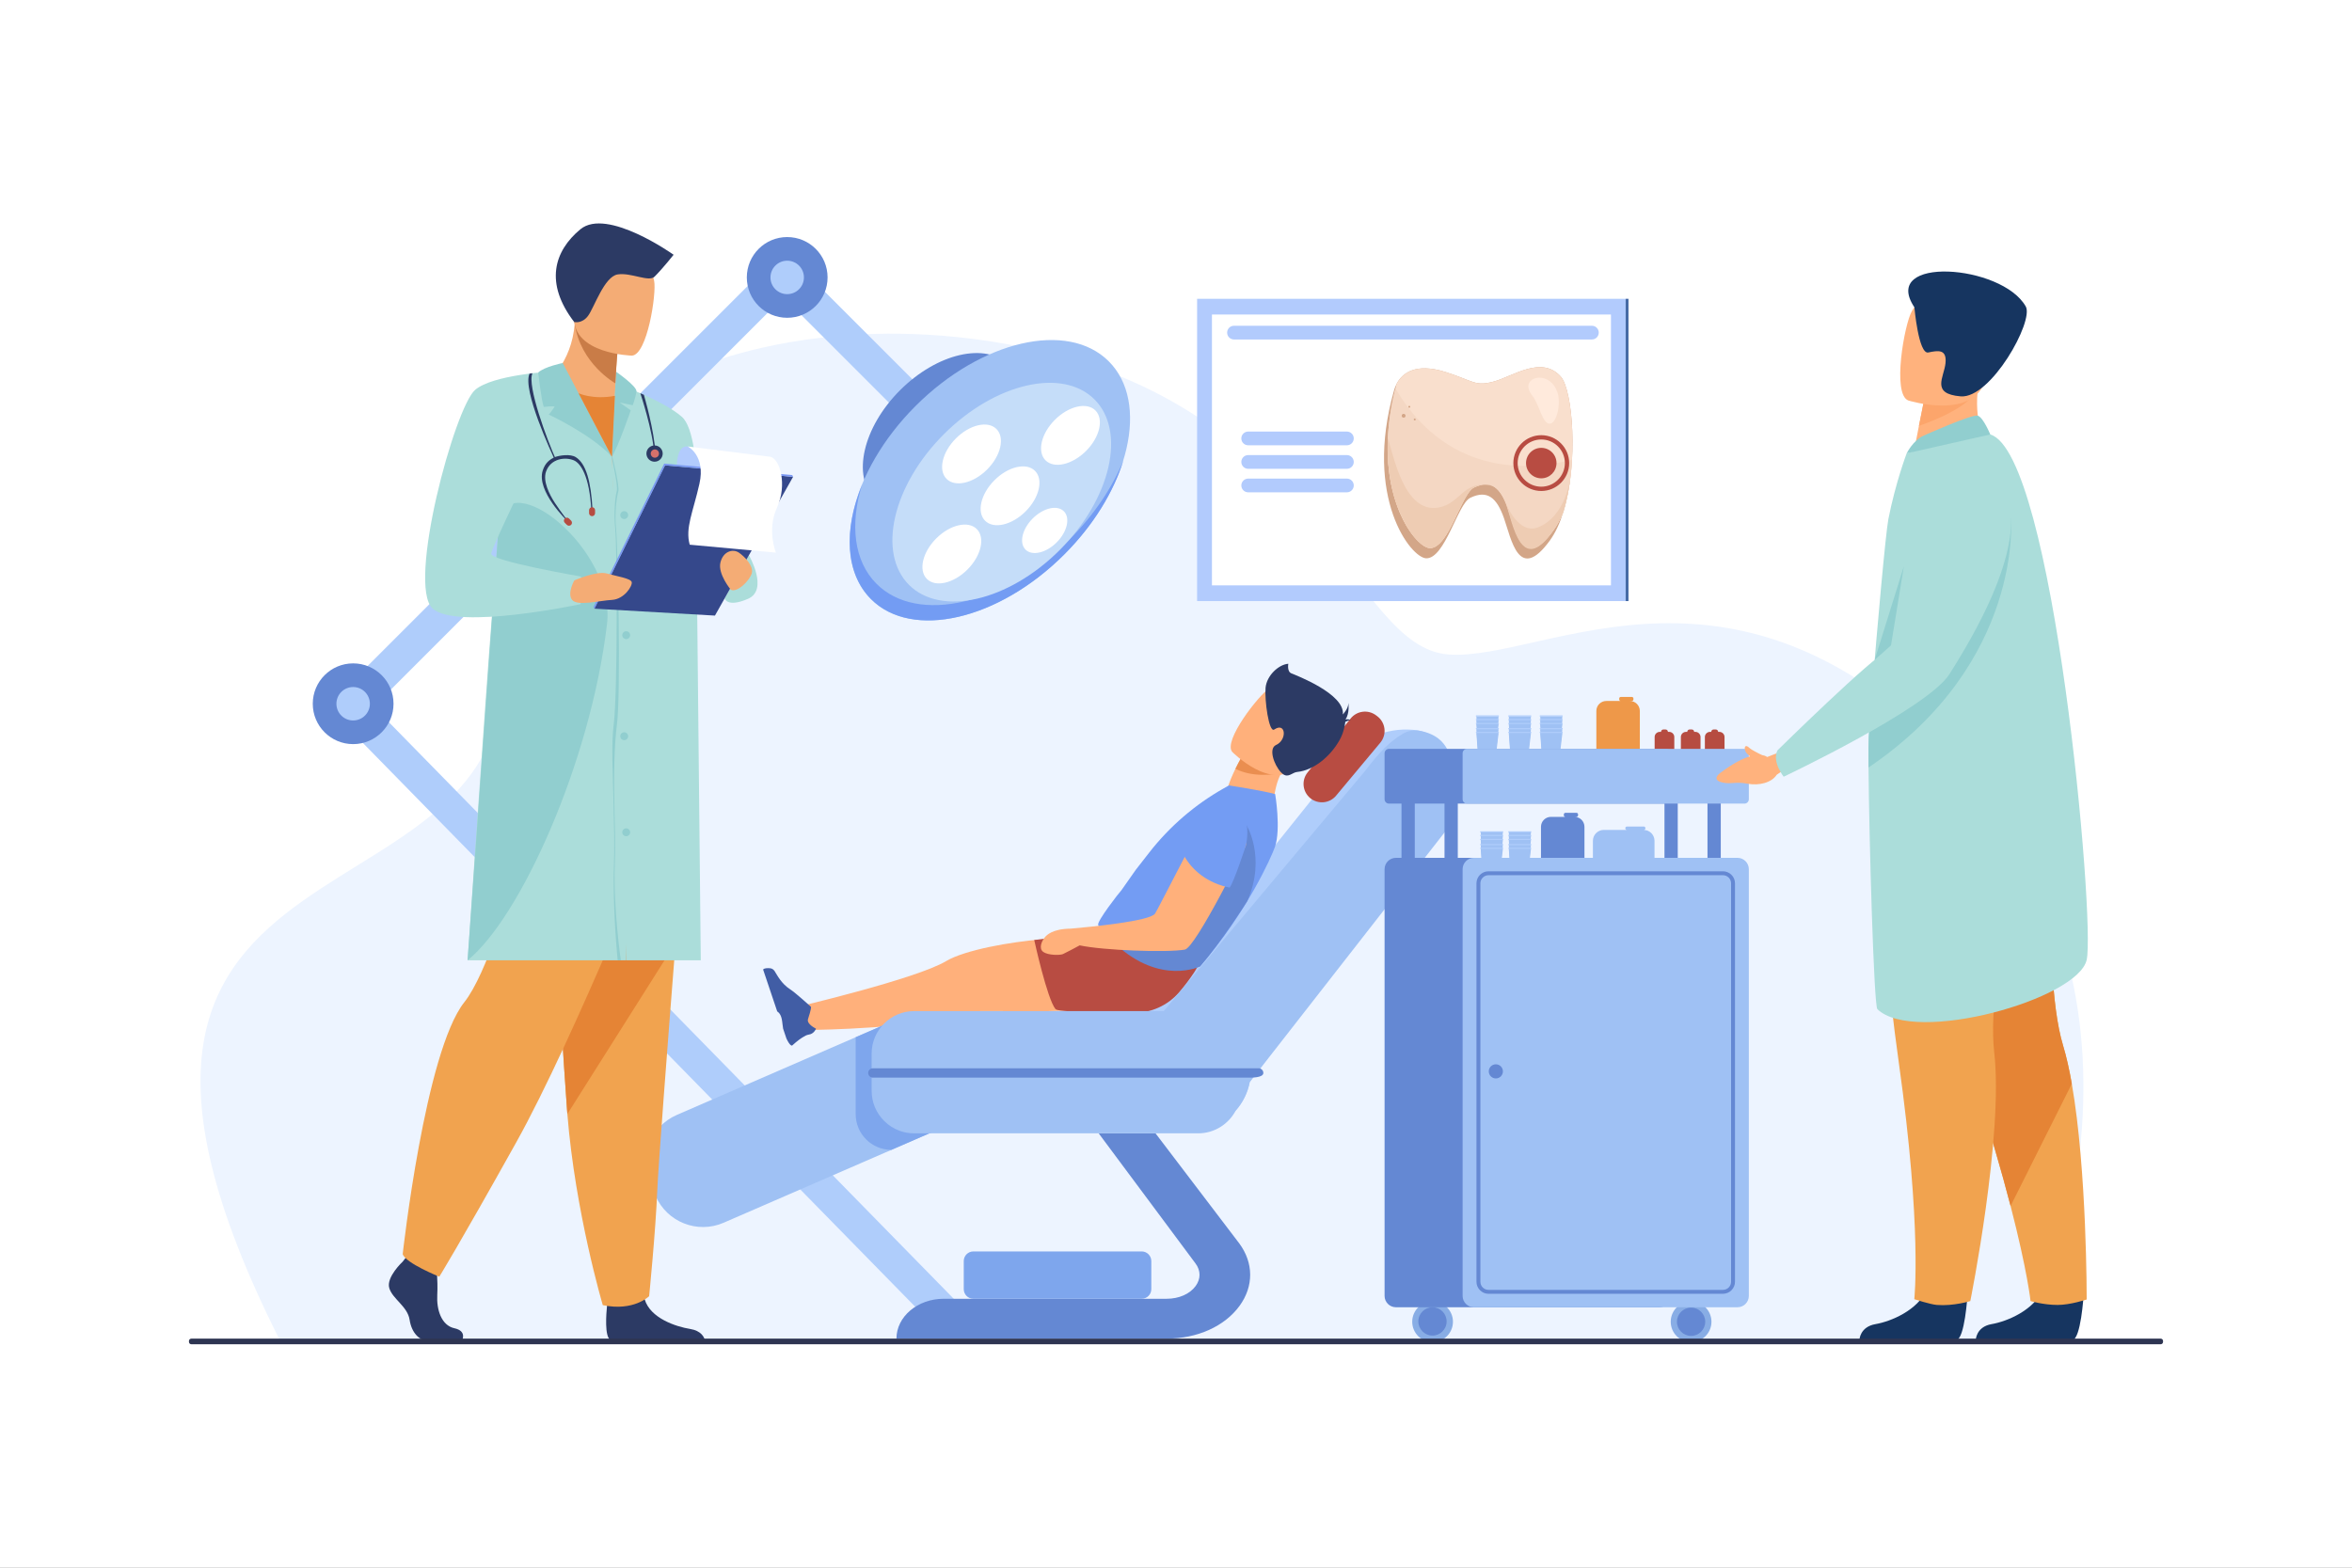 <?xml version="1.0" encoding="utf-8"?>
<!-- Generator: Adobe Illustrator 27.5.0, SVG Export Plug-In . SVG Version: 6.00 Build 0)  -->
<svg version="1.1" id="Layer_1" xmlns="http://www.w3.org/2000/svg" xmlns:xlink="http://www.w3.org/1999/xlink" x="0px" y="0px"
	 viewBox="0 0 3000 2000" style="enable-background:new 0 0 3000 2000;" xml:space="preserve">
<rect x="0" y="0" width="3000" height="2000" fill="#808080" stroke="none"/>
<rect transform="matrix(-1 -1.224647e-16 1.224647e-16 -1 3000 2000)" style="fill:#FFFFFF;" width="3000" height="2000"/>
<g>
	<path style="fill:#EDF4FF;" d="M2588.285,1709.634c0,0,201.76-415.876-84.031-727.161
		c-285.791-311.284-531.589-138.821-656.297-147.47c-124.709-8.649-159.857-306.759-528.79-388.985
		C950.236,363.793,601.6,540.396,638.745,811.615c55.448,404.861-636.414,196.534-281.015,899.751L2588.285,1709.634z"/>
	<polygon style="fill:#AFCDFB;" points="1199.152,1699.559 418.386,902.432 448.245,872.573 1229.011,1669.699 	"/>
	<g>
		<g>
			<path style="fill:#6488D3;" d="M1143.434,1707.794h344.553c39.18,0,73.964-15.625,93.049-41.797
				c18.229-25.003,18.095-54.81-0.362-79.737l-106.798-140.387h-72.507l123.532,166.012c6.767,9.138,6.819,19.628,0.146,28.779
				c-7.427,10.188-21.281,16.268-37.06,16.268h-284.328C1170.398,1656.932,1143.434,1679.703,1143.434,1707.794L1143.434,1707.794z"
				/>
		</g>
		<path style="fill:#7EA6ED;" d="M1241.539,1596.522h214.693c6.745,0,12.265,5.52,12.265,12.267v35.877
			c0,6.746-5.52,12.266-12.265,12.266h-214.693c-6.747,0-12.266-5.52-12.266-12.266v-35.877
			C1229.273,1602.042,1234.792,1596.522,1241.539,1596.522z"/>
		<path style="fill:#AFCDFB;" d="M1412.469,1345.52l282.093-352.187c8.205-11.447,15.999-21.208,23.481-29.42
			c22.87-25.098,56.773-37.092,90.363-32.128l0,0c41.852,8.05,57.081,54.944,49.044,96.807l-263.386,351.83
			c-5.239,27.271-24.401,48.525-48.695,57.784c-2.619,0.993-5.286,1.854-8.014,2.571c-10.801,2.835-22.367,3.361-34.03,1.126
			l-29.375-5.646C1432.098,1428.219,1404.419,1387.383,1412.469,1345.52z"/>
		<path style="fill:#FFB07B;" d="M1014.78,1285.068l21.855,28.83c0,0,142.761-1.495,187.428-21.694
			c14.512-6.563,146.915,4.442,184.293-10.025c7.993-3.093,14.644-7.205,19.567-12.845c28.341-32.552,12.688-69.208,12.688-69.208
			s-56.898-5.87-111.784-1.679c-39.101,3.006-98.071,13.36-122.25,27.808C1168.552,1248.978,1014.78,1285.068,1014.78,1285.068z"/>
		<path style="fill:#415DA5;" d="M982.309,1235.264c2.254,0.189,4.37,1.545,5.73,3.645c3.36,5.182,8.417,15.924,20.057,23.402
			c6.54,4.211,26.282,22.119,26.282,22.119l0.063,0.107c0.156,0.488,0.305,3.005-3.808,15.555
			c-2.121,6.485,10.177,12.186,10.177,12.186s-0.655,2.066-2.501,4.065c-1.45,1.599-3.657,3.149-6.871,3.593
			c-4.53,0.636-11.581,5.874-16.245,9.73c-2.824,2.341-4.772,4.164-4.772,4.164s-2.472,1.501-7.313-8.926l-4.237-12.585
			c-0.832-4.417-0.801-7.892-1.755-12.383c-1.45-6.824-4.847-9.047-5.597-9.464c-0.099-0.057-0.15-0.078-0.15-0.078l-17.995-53.472
			C974.618,1235.006,978.987,1234.973,982.309,1235.264z"/>
		<path style="fill:#FFB07B;" d="M1595.913,945.413c0,0-10.935,16.692-20.104,35.4c-3.923,7.996-7.514,16.369-9.8,23.964
			l57.692,34.15c0,0-0.64-33.093,10.646-52.618c0.669-1.158,1.38-2.272,2.137-3.333c2.307-3.194,5.01-5.863,8.212-7.727
			l-5.286-8.074l-21.641-10.832L1595.913,945.413z"/>
		<path style="fill:#EA8E50;" d="M1595.913,945.413c0,0-10.935,16.692-20.104,35.4c21.902,11.24,48.788,7.434,58.538,5.497
			c0.669-1.158,1.38-2.272,2.137-3.333l-8.574-13.174l-10.141-13.458L1595.913,945.413z"/>
		<path style="fill:#FFB07B;" d="M1571.822,959.353c0,0,50.272,50.655,81.334,18.861c31.063-31.792,58.472-46.667,27.688-80.353
			c-30.784-33.684-48.969-27.739-61.919-19.649C1605.977,886.302,1559.545,945.357,1571.822,959.353z"/>
		<path style="fill:#AA3E39;" d="M1327.647,1202.563c-0.193,3.27,0.126,30.683,17.748,42.716
			c11.422,7.865,39.196,27.033,65.938,36.861c7.826-3.495,14.259-7.941,18.888-13.824c26.648-33.951,9.151-69.764,9.151-69.764
			S1382.249,1195.585,1327.647,1202.563z"/>
		<path style="fill:#B84C42;" d="M1514.65,1185.218c0,0-63.338,16.856-109.308-1.924c0,0-39.639,11.106-86.176,15.918
			c0,0,16.504,75.377,27.137,88.146c3.448,4.141,60.886,4.229,98.764,4.836c22.681,0.363,44.403-9.299,59.147-26.536
			c6.076-7.104,12.586-15.491,18.929-25.072C1546.694,1205.013,1514.65,1185.218,1514.65,1185.218z"/>
		<path style="fill:#739CF3;" d="M1430.457,1135.625l18.192-25.889l17.139-21.991c26.048-33.423,58.466-61.346,95.378-82.155
			l6.372-3.592c0,0,42.77,6.529,58.966,11.091c0,0,7.56,44.564-0.282,67.382c-4.735,13.26-35.006,81.932-95.567,152.455
			c0,0-51.96,18.551-96.348-22.438c-6.818-6.139-28.931-16.542-33.581-30.59C1399.159,1175.166,1427.021,1139.236,1430.457,1135.625
			z"/>
		<path style="fill:#B84C42;" d="M1704.131,1015.146l56.475-67.68c8.61-10.318,6.799-25.748-3.968-33.792l-1.555-1.161
			c-10.137-7.573-24.455-5.731-32.347,4.16l-54.922,68.841c-7.963,9.981-6.471,24.5,3.355,32.653h0.001
			C1681.112,1026.416,1695.854,1025.065,1704.131,1015.146z"/>
		<path style="fill:#2C3A64;" d="M1722.865,918.518c0,0-2.966-1.371-6.631-0.728c0-0.037,0.001-0.064,0.001-0.064
			c5.471-7.755,3.645-21.007,3.645-21.007c0.279,7.181-7.058,14.713-7.058,14.713c2.744-26.161-59.923-50.041-65.7-52.412
			c-5.776-2.372-3.842-12.231-3.842-12.231c-12.619,1.016-27.569,15.209-29.026,30.59c-1.459,15.383,4.193,57.938,11.06,53.302
			c14.84-10.02,16.684,13.294,2.353,19.711c-9.836,4.404-2.944,24.834,6.098,34.744c7.283,7.981,12.249,2.628,17.319,0.61
			c1.257-0.5,2.574-0.848,3.922-0.984c19.339-1.956,41.161-18.227,53.745-40.813c4.999-8.973,6.669-18.367,7.221-23.102
			C1717.692,920.102,1721,918.749,1722.865,918.518z"/>
		<path style="fill:#6488D3;" d="M1589.332,1051.565c0,0,26.389,41.405,1.668,97.918c0,0-32.538,51.536-60.345,83.442
			c0,0-50.361,24.832-108.112-28.641l60.318-25.667L1589.332,1051.565z"/>
		<path style="fill:#FFB07B;" d="M1332.841,1195.609c1.947-2.278,9.22-10.633,32.777-10.88l0,0
			c25.778-2.238,101.005-9.545,107.604-19.104c4.466-6.469,66.207-130.488,71.625-131.32c17.767-2.608,48.586,29.444,44.032,45.132
			c0,0-63.587,129.468-77.648,132.043c-22.71,4.021-103.879,1.069-134.086-5.42c-3.655,1.969-17.837,9.589-21.231,11.088
			c-3.905,1.724-19.095,1.685-25.193-2.692C1324.62,1210.079,1328.572,1200.603,1332.841,1195.609z"/>
		<path style="fill:#739CF3;" d="M1510.02,1091.131c10.584,19.705,31.106,35.852,58.347,41.218
			c5.368-6.394,20.513-52.912,20.513-52.912c4.554-15.688,6.139-69.442-42.492-49.986
			C1515.972,1041.618,1513.93,1080.633,1510.02,1091.131z"/>
		<path style="fill:#9FC1F4;" d="M922.987,1559.933l268.873-116.835l-59.76-137.525l-268.873,116.835
			c-33.392,14.511-48.7,53.343-34.189,86.735l7.214,16.601C850.762,1559.136,889.595,1574.443,922.987,1559.933z"/>
		<path style="fill:#7EA6ED;" d="M1091.437,1421.403v-98.161l40.663-17.67l59.761,137.525l-54.882,23.848l0,0
			C1111.826,1466.945,1091.437,1446.556,1091.437,1421.403z"/>
		<path style="fill:#9FC1F4;" d="M1165.877,1289.923h318.532l256.407-305.948c20.174-26.435,32.519-38.277,48.288-47.722
			c6.686-4.004,14.643-5.333,22.296-3.864l0,0c0.872,0.168,1.738,0.35,2.598,0.546c51.126,11.652,38.271,67.065,39.747,114.715
			l-259.68,332.771c-2.685,13.979-9.035,26.371-17.854,36.383c-9.181,17.447-27.388,29.068-47.875,29.068h-362.461
			c-6.504,0-12.75-1.164-18.54-3.295c-7.443-2.738-14.131-7.073-19.643-12.586c-9.799-9.799-15.881-23.315-15.881-38.183l0,0
			v-31.579v-16.242C1111.812,1314.252,1136.142,1289.923,1165.877,1289.923z"/>
		<path style="fill:#6488D3;" d="M1113.371,1374.817h479.245c3.282,0,18.801,0.314,18.801-5.967l0,0
			c0-3.281-2.685-5.966-5.967-5.966h-492.079c-3.281,0-5.967,2.685-5.967,5.966l0,0
			C1107.404,1372.132,1110.09,1374.817,1113.371,1374.817z"/>
	</g>
	
		<rect x="308.884" y="604.643" transform="matrix(-0.707 0.707 -0.707 -0.707 1675.868 557.346)" style="fill:#AFCDFB;" width="827.239" height="42.227"/>
	
		<rect x="976.959" y="414.398" transform="matrix(-0.707 -0.707 0.707 -0.707 1545.386 1511.143)" style="fill:#AFCDFB;" width="217.404" height="42.227"/>
	<g>
		<path style="fill:#6488D3;" d="M1148.002,497.852c-47.246,47.246-61.627,109.467-32.12,138.974
			c29.507,29.507,91.728,15.126,138.974-32.12c47.246-47.246,61.626-109.467,32.12-138.974
			C1257.468,436.226,1195.248,450.606,1148.002,497.852z"/>
		
			<ellipse transform="matrix(0.707 -0.707 0.707 0.707 -63.325 1072.33)" style="fill:#9FC1F4;" cx="1262.754" cy="612.604" rx="214.56" ry="134"/>
		<path style="fill:#739CF3;" d="M1099.528,618.452c-15.596,50.358-10.55,97.31,18.509,126.369
			c52.331,52.33,162.679,26.827,246.469-56.964c31.297-31.297,54.458-66.299,68.473-100.6
			c-12.489,40.327-38.212,82.838-75.473,120.1c-83.791,83.791-194.139,109.294-246.469,56.964
			C1078.253,731.537,1076.022,675.982,1099.528,618.452z"/>
		
			<ellipse transform="matrix(0.707 -0.707 0.707 0.707 -69.622 1087.532)" style="fill:#C5DDF9;" cx="1277.957" cy="627.807" rx="167.324" ry="104.5"/>
		<path style="fill:#FFFFFF;" d="M1268.455,612.648c-17.574,17.574-22.923,40.717-11.947,51.692
			c10.976,10.976,34.119,5.626,51.692-11.947c17.574-17.574,22.923-40.717,11.947-51.692
			C1309.172,589.726,1286.029,595.075,1268.455,612.648z"/>
		<path style="fill:#FFFFFF;" d="M1219.311,559.262c-17.574,17.574-22.922,40.717-11.947,51.692
			c10.976,10.975,34.119,5.627,51.692-11.947c17.574-17.574,22.923-40.717,11.947-51.692
			C1260.028,536.34,1236.885,541.688,1219.311,559.262z"/>
		<path style="fill:#FFFFFF;" d="M1345.53,535.574c-17.574,17.573-22.922,40.717-11.947,51.692
			c10.975,10.975,34.119,5.626,51.692-11.947c17.574-17.574,22.922-40.717,11.947-51.692
			C1386.247,512.651,1363.104,518,1345.53,535.574z"/>
		<path style="fill:#FFFFFF;" d="M1194.209,686.895c-17.574,17.574-22.923,40.717-11.947,51.692s34.119,5.627,51.692-11.947
			c17.573-17.574,22.922-40.717,11.947-51.692C1234.926,663.973,1211.782,669.321,1194.209,686.895z"/>
		<path style="fill:#FFFFFF;" d="M1317.245,661.439c-13.502,13.503-17.612,31.285-9.179,39.718
			c8.433,8.433,26.215,4.323,39.718-9.18c13.502-13.503,17.612-31.285,9.179-39.718
			C1348.53,643.827,1330.748,647.937,1317.245,661.439z"/>
	</g>
	<circle style="fill:#6488D3;" cx="1004.077" cy="353.927" r="51.5"/>
	<path style="fill:#AFCDFB;" d="M982.743,353.927c0,11.782,9.551,21.334,21.334,21.334c11.782,0,21.333-9.551,21.333-21.334
		c0-11.782-9.551-21.333-21.333-21.333C992.294,332.594,982.743,342.145,982.743,353.927z"/>
	<circle style="fill:#6488D3;" cx="450.442" cy="897.818" r="51.5"/>
	<path style="fill:#AFCDFB;" d="M429.109,897.818c0,11.782,9.551,21.333,21.333,21.333s21.333-9.551,21.333-21.333
		c0-11.782-9.551-21.333-21.333-21.333S429.109,886.036,429.109,897.818z"/>
	<g>
		<g>
			<path style="fill:#2C3A64;" d="M513.64,1609.555c0,0-21.268,19.711-17.118,33.717c4.149,14.006,23.343,23.344,25.937,40.461
				c2.593,17.117,12.968,26.455,22.304,26.455c9.337,0,44.515,0,44.515,0s6.873-12.046-9.726-15.677
				c-16.6-3.631-22.859-23.746-21.821-42.42c1.037-18.675-1.556-43.573-1.556-43.573l-35.274-8.3L513.64,1609.555z"/>
			<path style="fill:#2C3A64;" d="M778.71,1709.468c0.333,0.172,0.802,0.325,1.398,0.479h119.066
				c-1.037-4.213-4.854-12.225-18.794-14.49c-18.594-3.014-50.813-13.821-58.004-37.596c-0.226-0.767-0.433-1.552-0.613-2.345
				c-5.711-25.416-47.205,7.785-47.205,7.785s-0.126,1.011-0.307,2.734C773.297,1675.355,770.833,1705.525,778.71,1709.468z"/>
			<path style="fill:#F1A34F;" d="M875.443,1029.619c0,0-6.303,78.634-13.711,173.156c-10.068,128.4-22.176,286.118-23.373,315.996
				c-2.07,51.884-10.38,134.874-10.38,134.874s-19.701,19.717-59.135,11.406c0,0-35.139-118.472-45.176-243.82
				c-0.156-2.055-0.312-4.125-0.467-6.194c-9.337-127.606-23.856-396.31-23.856-396.31L875.443,1029.619z"/>
			<path style="fill:#E58435;" d="M875.443,1029.619c0,0-6.303,78.634-13.711,173.156l-138.063,218.456
				c-0.156-2.055-0.312-4.125-0.467-6.194c-9.337-127.606-23.856-396.31-23.856-396.31L875.443,1029.619z"/>
			<path style="fill:#F1A34F;" d="M846.661,1038.958c0,0-113.601,284.779-188.297,418.61c-74.697,133.831-98.04,171.18-98.04,171.18
				s-42.794-17.118-46.685-28.79c0,0,28.564-258.367,78.587-321.35c28.266-35.589,61.468-142.39,63.024-179.738
				c1.557-37.348,10.116-111.267,10.116-111.267L846.661,1038.958z"/>
		</g>
		<g>
			<path style="fill:#F4AC75;" d="M811.853,511.664c-42.325,13.351-115.567-22.694-115.567-22.694s33.024-24.781,36.72-76.19
				c0.062-0.706,0.104-1.412,0.135-2.128c0.218-3.81,0.27-7.776,0.135-11.876l11.585,9.332l43.364,34.965
				c0,0-2.222,17.233-3.114,45.959c6.873,3.769,12.375,7.932,16.548,11.638C808.542,506.775,811.853,511.664,811.853,511.664z"/>
			<path style="fill:#F4AC75;" d="M649.31,483.489c0,0,111.876-17.649,185.585,31.144c0,0,50.075,327.359,6.473,358.333
				c-43.603,30.974-192.058,0-192.058,0V483.489z"/>
			<path style="fill:#ABDDDA;" d="M798.607,1225.135h-202.17c0,0,23.493-344.968,30.2-428.944
				c5.45-68.113,16.974-231.424,21.137-290.713c0.966-13.818,1.537-21.988,1.537-21.988l48.264-8.222l82.896,107.438
				c0,0,13.112,286.52,12.634,331.68c-0.467,45.159,5.232,221.115,5.502,250.703
				C798.866,1194.664,798.607,1225.135,798.607,1225.135z"/>
			<path style="fill:#ABDDDA;" d="M780.475,582.709l18.126,642.428h95.251c0,0-4.406-422.526-4.729-461.347
				c-0.323-38.82,10.351-206.049-19.374-232.003c-24.848-21.696-84.639-42.759-84.639-42.759L780.475,582.709z"/>
			<path style="fill:#91CECF;" d="M785.722,474.204c0,0,27.155,18.709,26.135,25.426c-1.021,6.717-4.747,17.34-4.747,17.34
				l-16.611-3.373l14.015,9.862c0,0-15.895,46.351-24.039,59.251L785.722,474.204z"/>
			<path style="fill:#91CECF;" d="M636.387,665.565c11.884-73.069,149.268,34.908,137.847,130.746
				c-21.128,177.306-111.096,375.001-177.797,428.824L636.387,665.565z"/>
			<path style="fill:#C97C47;" d="M733.006,412.78c-0.187-1.316-0.612-1.962-0.612-1.962l0.747-0.166l11.721-2.544l43.364,34.965
				c0,0-1.876,16.28-3.218,46.035C784.895,488.959,740.321,464.283,733.006,412.78z"/>
			<path style="fill:#F4AC75;" d="M805.893,453.695c0,0-75.497-2.113-73.457-49.108c2.04-46.996-6.331-78.918,41.958-79.556
				c48.289-0.638,56.87,17.701,60.004,33.553C837.532,374.435,825.583,453.034,805.893,453.695z"/>
			<path style="fill:#2C3A64;" d="M732.395,410.818c0,0,9.83,2.595,17.616-7.786c7.786-10.381,20.763-50.351,37.893-52.946
				c17.13-2.595,39.709,10.122,46.992,2.855c10.613-10.591,24.305-27.926,24.305-27.926s-84.966-60.576-118.879-32.546
				C706.408,320.499,694.536,361.506,732.395,410.818z"/>
			<g>
				<path style="fill:#2C3A64;" d="M834.36,578.653c-1.592-29.105-17.479-76.527-17.617-76.983l4.529,2.013
					c0.571,1.893,13.198,45.177,14.824,74.905L834.36,578.653z"/>
			</g>
			<g>
				<path style="fill:#2C3A64;" d="M724.406,665.565c-1.593-1.654-40.458-39.036-32.169-65.221
					c3.23-10.206,9.177-14.217,15.487-17.192c5.886-2.142,19.618-4.377,26.714,0.086c12.949,8.147,19.475,30.662,21.395,68.105
					l-1.579,0.08c-2.277-44.413-13.729-60.495-22.282-64.12c-10.756-4.557-29.622-2.667-35.557,14.535
					c-4.089,11.85,3.933,28.42,11.376,39.795c8.267,12.634,17.274,23.833,17.367,23.931H724.406z"/>
			</g>
			<path style="fill:#B64C41;" d="M728.443,669.602L728.443,669.602c-1.489,1.489-3.925,1.489-5.414,0l-2.661-2.661
				c-1.489-1.489-1.489-3.925,0-5.414l0,0c1.488-1.488,3.925-1.488,5.414,0l2.661,2.662
				C729.932,665.677,729.932,668.113,728.443,669.602z"/>
			<path style="fill:#B64C41;" d="M755.188,658.492L755.188,658.492c-2.106,0-3.829-1.722-3.829-3.828v-3.763
				c0-2.106,1.723-3.828,3.829-3.828l0,0c2.105,0,3.828,1.722,3.828,3.828v3.763C759.015,656.77,757.292,658.492,755.188,658.492z"
				/>
			<path style="fill:#2C3A64;" d="M824.514,578.653c0-5.733,4.648-10.382,10.382-10.382c5.733,0,10.381,4.648,10.381,10.382
				c0,5.734-4.648,10.381-10.381,10.381C829.162,589.034,824.514,584.387,824.514,578.653z"/>
			<path style="fill:#D6716B;" d="M830.007,578.653c0-2.914,2.363-5.277,5.277-5.277c2.914,0,5.277,2.362,5.277,5.277
				c0,2.915-2.363,5.277-5.277,5.277C832.37,583.93,830.007,581.567,830.007,578.653z"/>
			<g>
				<path style="fill:#91CECF;" d="M787.847,1225.135c-0.067-0.647-6.608-65.355-4.721-121.6c0.797-23.763,0.123-51.701-0.527-78.72
					c-0.929-38.538-3-75.653,0.113-99.853c5.329-41.412,4.265-229.653,2.08-250.053c-2.131-19.888-0.094-41.709,1.878-48.287
					c2.011-6.703-6.602-43.412-6.698-43.786l1.005-0.259c0.397,1.536,9.691,37.691,7.596,44.67
					c-1.952,6.509-4.865,27.809-2.75,47.55c2.188,20.42,6.375,208.625,1.042,250.078c-3.103,24.122-4.156,61.415-3.228,99.914
					c0.651,27.033,1.325,54.987,0.527,78.779c-1.885,56.175,7.653,120.918,7.719,121.565H787.847z"/>
			</g>
			<path style="fill:#ABDDDA;" d="M955.259,708.375c0,0,25.577,44.034-1.244,55.62c-26.82,11.586-29.716-0.622-29.716-0.622
				L955.259,708.375z"/>
			<path style="fill:#ABDDDA;" d="M740.927,735.5c0,0,4.066,8.296,3.609,15.745c-0.479,7.792-4.128,19.552-4.128,19.552
				s-157.923,33.616-188.611,5.513c-32.951-30.169,28.186-256.849,54.347-279.024c11.274-9.561,35.048-15.396,56.995-18.884
				c12.094-1.931,23.628-3.146,32.214-3.882c8.845-0.768,14.576-1.017,14.576-1.017l-3.561,13.163l-13.849,51.181l-16.144,59.694
				c0,0-48.274,99.362-49.831,108.705C624.986,715.589,740.927,735.5,740.927,735.5z"/>
			<path style="fill:#91CECF;" d="M780.475,582.709L717.75,463.091c0,0-23.398,4.744-31.253,12.107c0,0,3.993,35.975,7.107,43.934
				c0,0,12.112-1.384,13.842-0.346c0,0-5.883,8.998-7.614,10.035C699.833,528.821,754.36,554.236,780.475,582.709z"/>
			<g>
				<path style="fill:#2C3A64;" d="M707.901,587.304c-4.287-9.469-42.061-90.144-32.444-110.672l3.694-0.458
					c-7.285,15.551,18.898,85.682,30.27,110.806L707.901,587.304z"/>
			</g>
			<path style="fill:#91CECF;" d="M791.144,657.144c0-2.782,2.254-5.036,5.036-5.036c2.781,0,5.036,2.254,5.036,5.036
				c0,2.78-2.255,5.035-5.036,5.035C793.398,662.18,791.144,659.925,791.144,657.144z"/>
			<path style="fill:#91CECF;" d="M791.144,939.238c0-2.782,2.254-5.036,5.036-5.036c2.781,0,5.036,2.254,5.036,5.036
				c0,2.78-2.255,5.035-5.036,5.035C793.398,944.273,791.144,942.019,791.144,939.238z"/>
			<path style="fill:#91CECF;" d="M793.686,810.317c0-2.781,2.254-5.035,5.035-5.035c2.782,0,5.036,2.254,5.036,5.035
				c0,2.782-2.254,5.037-5.036,5.037C795.941,815.354,793.686,813.099,793.686,810.317z"/>
			<path style="fill:#91CECF;" d="M793.686,1061.808c0-2.781,2.254-5.035,5.035-5.035c2.782,0,5.036,2.254,5.036,5.035
				s-2.254,5.036-5.036,5.036C795.941,1066.844,793.686,1064.589,793.686,1061.808z"/>
			<path style="fill:#E58435;" d="M737.979,501.669c0,0,18.13,8.638,46.342,3.323l-3.846,77.716L737.979,501.669z"/>
			<g>
				<polygon style="fill:#35488B;" points="848.249,593.672 1011.583,608.306 911.92,785.349 758.182,776.521 				"/>
				<path style="fill:#B2CBFD;" d="M863.299,592.856c0,0,0.07-25.023,13.901-23.294c13.831,1.729,18.007,26.869,18.007,26.869
					L863.299,592.856z"/>
				<polygon style="fill:#7A97F3;" points="1010.518,606.073 847.184,591.438 757.116,774.287 758.22,776.558 848.287,593.71 
					1011.621,608.343 				"/>
				<path style="fill:#FFFFFF;" d="M877.2,569.562c0,0,23.08,11.332,14.923,47.639c-8.157,36.307-18.318,56.223-12.396,77.699
					L989.753,705c0,0-11.956-28.549,1.327-57.447c13.283-28.896,3.846-61.92-8.347-64.794L877.2,569.562z"/>
			</g>
			<path style="fill:#F4AC75;" d="M932.149,752.393c0,0-16.726-20.099-13.266-34.633c3.461-14.534,15.919-17.895,23.532-12.754
				c7.613,5.141,18.687,16.907,16.61,25.905C956.949,739.907,940.57,756.573,932.149,752.393z"/>
			<path style="fill:#F4AC75;" d="M732.576,740.432c0,0,28.335-12.458,41.313-8.825c12.977,3.633,30.482,6.229,31.852,10.9
				c1.37,4.673-9.334,21.967-25.265,22.839c-15.93,0.872-43.961,8.306-50.708,0C723.019,757.042,732.576,740.432,732.576,740.432z"
				/>
		</g>
	</g>
	<g>
		<g>
			<g>
				<path style="fill:#88ADE5;" d="M2182.977,1686.245c0-14.347-11.63-25.977-25.977-25.977c-14.346,0-25.976,11.63-25.976,25.977
					s11.63,25.978,25.976,25.978C2171.347,1712.223,2182.977,1700.592,2182.977,1686.245z"/>
				<path style="fill:#6488D3;" d="M2175.036,1686.245c0-9.961-8.075-18.036-18.036-18.036c-9.96,0-18.035,8.075-18.035,18.036
					c0,9.962,8.075,18.036,18.035,18.036C2166.961,1704.281,2175.036,1696.207,2175.036,1686.245z"/>
			</g>
			<g>
				<path style="fill:#88ADE5;" d="M1853.259,1686.245c0-14.347-11.631-25.977-25.978-25.977s-25.977,11.63-25.977,25.977
					s11.63,25.978,25.977,25.978S1853.259,1700.592,1853.259,1686.245z"/>
				
					<ellipse transform="matrix(0.013 -1 1 0.013 117.146 3491.187)" style="fill:#6488D3;" cx="1827.281" cy="1686.245" rx="18.036" ry="18.035"/>
			</g>
			<g>
				<path style="fill:#9FC1F4;" d="M2045.638,1058.773h29.606c-1.191,0-2.166-0.975-2.166-2.167c0-1.191,0.975-2.166,2.166-2.166
					h21.373c1.192,0,2.166,0.975,2.166,2.166c0,1.192-0.974,2.167-2.166,2.167h-0.145c7.626,0,13.865,6.238,13.865,13.863v73.94
					c0,7.626-6.239,13.864-13.865,13.864h-50.835c-7.624,0-13.863-6.238-13.863-13.864v-73.94
					C2031.774,1065.012,2038.014,1058.773,2045.638,1058.773z"/>
				<path style="fill:#6488D3;" d="M1978.222,1042.12h18.451c-1.09,0-1.981-0.893-1.981-1.983v-1.174
					c0-1.09,0.892-1.981,1.981-1.981h14.182c1.089,0,1.982,0.892,1.982,1.981v1.174c0,1.091-0.894,1.983-1.982,1.983h-2.549
					c6.978,0,12.687,5.708,12.687,12.687v95.227c0,6.977-5.709,12.686-12.687,12.686h-30.084c-6.977,0-12.686-5.709-12.686-12.686
					v-95.227C1965.536,1047.828,1971.245,1042.12,1978.222,1042.12z"/>
			</g>
			<g>
				<g>
					<polygon style="fill:#9FC1F4;" points="1926.88,1095.753 1948.832,1095.753 1952.779,1061.958 1924.474,1061.958 					"/>
					<path style="fill:#AFCDFB;" d="M1924.276,1060.503h28.446c0.256,0,0.467,0.21,0.467,0.468v0.521
						c0,0.258-0.211,0.467-0.467,0.467h-28.446c-0.257,0-0.467-0.209-0.467-0.467v-0.521
						C1923.81,1060.713,1924.02,1060.503,1924.276,1060.503z"/>
				</g>
				<g>
					<polygon style="fill:#9FC1F4;" points="1926.88,1100.38 1948.832,1100.38 1952.779,1066.586 1924.474,1066.586 					"/>
					<path style="fill:#AFCDFB;" d="M1924.276,1065.13h28.446c0.256,0,0.467,0.211,0.467,0.467v0.522
						c0,0.256-0.211,0.467-0.467,0.467h-28.446c-0.257,0-0.467-0.211-0.467-0.467v-0.522
						C1923.81,1065.341,1924.02,1065.13,1924.276,1065.13z"/>
				</g>
				<g>
					<polygon style="fill:#9FC1F4;" points="1926.88,1105.387 1948.832,1105.387 1952.779,1071.592 1924.474,1071.592 					"/>
					<path style="fill:#AFCDFB;" d="M1924.276,1070.137h28.446c0.256,0,0.467,0.209,0.467,0.467v0.522
						c0,0.256-0.211,0.466-0.467,0.466h-28.446c-0.257,0-0.467-0.21-0.467-0.466v-0.522
						C1923.81,1070.346,1924.02,1070.137,1924.276,1070.137z"/>
				</g>
				<g>
					<polygon style="fill:#9FC1F4;" points="1926.88,1111.933 1948.832,1111.933 1952.779,1078.14 1924.474,1078.14 					"/>
					<path style="fill:#AFCDFB;" d="M1924.276,1076.684h28.446c0.256,0,0.467,0.21,0.467,0.467v0.521
						c0,0.257-0.211,0.468-0.467,0.468h-28.446c-0.257,0-0.467-0.211-0.467-0.468v-0.521
						C1923.81,1076.894,1924.02,1076.684,1924.276,1076.684z"/>
				</g>
				<g>
					<polygon style="fill:#9FC1F4;" points="1926.88,1116.747 1948.832,1116.747 1952.779,1082.953 1924.474,1082.953 					"/>
					<path style="fill:#AFCDFB;" d="M1924.276,1081.498h28.446c0.256,0,0.467,0.209,0.467,0.467v0.521
						c0,0.258-0.211,0.468-0.467,0.468h-28.446c-0.257,0-0.467-0.21-0.467-0.468v-0.521
						C1923.81,1081.707,1924.02,1081.498,1924.276,1081.498z"/>
				</g>
			</g>
			<g>
				<g>
					<path style="fill:#B64C41;" d="M2181.146,933.688h1.571c0-0.01-0.002-0.018-0.002-0.028c0-1.668,1.364-3.034,3.032-3.034h2.744
						c1.667,0,3.032,1.366,3.032,3.034c0,0.01-0.002,0.018-0.002,0.028h1.569c3.612,0,6.567,2.955,6.567,6.567v58.318
						c0,3.611-2.955,6.565-6.567,6.565h-11.945c-3.61,0-6.565-2.954-6.565-6.565v-58.318
						C2174.58,936.643,2177.535,933.688,2181.146,933.688z"/>
					<path style="fill:#B64C41;" d="M2150.53,933.688h1.569c0-0.01-0.002-0.018-0.002-0.028c0-1.668,1.365-3.034,3.033-3.034h2.743
						c1.668,0,3.034,1.366,3.034,3.034c0,0.01-0.004,0.018-0.004,0.028h1.571c3.612,0,6.565,2.955,6.565,6.567v58.318
						c0,3.611-2.953,6.565-6.565,6.565h-11.945c-3.611,0-6.567-2.954-6.567-6.565v-58.318
						C2143.963,936.643,2146.919,933.688,2150.53,933.688z"/>
					<path style="fill:#B64C41;" d="M2117.073,933.688h1.569c0-0.01-0.001-0.018-0.001-0.028c0-1.668,1.364-3.034,3.032-3.034h2.743
						c1.669,0,3.032,1.366,3.032,3.034c0,0.01-0.001,0.018-0.001,0.028h1.57c3.612,0,6.567,2.955,6.567,6.567v58.318
						c0,3.611-2.955,6.565-6.567,6.565h-11.945c-3.612,0-6.567-2.954-6.567-6.565v-58.318
						C2110.506,936.643,2113.461,933.688,2117.073,933.688z"/>
					<path style="fill:#EE9849;" d="M2048.844,894.275h18.451c-1.092,0-1.983-0.892-1.983-1.983v-1.174
						c0-1.09,0.892-1.982,1.983-1.982h14.18c1.091,0,1.982,0.891,1.982,1.982v1.174c0,1.091-0.892,1.983-1.982,1.983h-2.55
						c6.979,0,12.687,5.709,12.687,12.685v95.229c0,6.977-5.707,12.685-12.687,12.685h-30.081c-6.979,0-12.688-5.707-12.688-12.685
						V906.96C2036.156,899.984,2041.865,894.275,2048.844,894.275z"/>
				</g>
				<g>
					<g>
						<polygon style="fill:#9FC1F4;" points="1926.88,947.908 1948.832,947.908 1952.779,914.114 1924.474,914.114 						"/>
						<path style="fill:#AFCDFB;" d="M1924.276,912.659h28.446c0.256,0,0.467,0.21,0.467,0.467v0.521
							c0,0.258-0.211,0.467-0.467,0.467h-28.446c-0.257,0-0.467-0.209-0.467-0.467v-0.521
							C1923.81,912.868,1924.02,912.659,1924.276,912.659z"/>
					</g>
					<g>
						<polygon style="fill:#9FC1F4;" points="1926.88,952.535 1948.832,952.535 1952.779,918.742 1924.474,918.742 						"/>
						<path style="fill:#AFCDFB;" d="M1924.276,917.285h28.446c0.256,0,0.467,0.211,0.467,0.469v0.521
							c0,0.257-0.211,0.467-0.467,0.467h-28.446c-0.257,0-0.467-0.21-0.467-0.467v-0.521
							C1923.81,917.496,1924.02,917.285,1924.276,917.285z"/>
					</g>
					<g>
						<polygon style="fill:#9FC1F4;" points="1926.88,957.542 1948.832,957.542 1952.779,923.747 1924.474,923.747 						"/>
						<path style="fill:#AFCDFB;" d="M1924.276,922.292h28.446c0.256,0,0.467,0.21,0.467,0.467v0.522
							c0,0.256-0.211,0.466-0.467,0.466h-28.446c-0.257,0-0.467-0.209-0.467-0.466v-0.522
							C1923.81,922.502,1924.02,922.292,1924.276,922.292z"/>
					</g>
					<g>
						<polygon style="fill:#9FC1F4;" points="1926.88,964.088 1948.832,964.088 1952.779,930.295 1924.474,930.295 						"/>
						<path style="fill:#AFCDFB;" d="M1924.276,928.839h28.446c0.256,0,0.467,0.209,0.467,0.467v0.521
							c0,0.257-0.211,0.467-0.467,0.467h-28.446c-0.257,0-0.467-0.21-0.467-0.467v-0.521
							C1923.81,929.048,1924.02,928.839,1924.276,928.839z"/>
					</g>
					<g>
						<polygon style="fill:#9FC1F4;" points="1926.88,968.901 1948.832,968.901 1952.779,935.109 1924.474,935.109 						"/>
						<path style="fill:#AFCDFB;" d="M1924.276,933.653h28.446c0.256,0,0.467,0.211,0.467,0.467v0.521
							c0,0.258-0.211,0.469-0.467,0.469h-28.446c-0.257,0-0.467-0.211-0.467-0.469v-0.521
							C1923.81,933.864,1924.02,933.653,1924.276,933.653z"/>
					</g>
				</g>
				<g>
					<g>
						<polygon style="fill:#9FC1F4;" points="1966.955,947.908 1988.907,947.908 1992.854,914.114 1964.549,914.114 						"/>
						<path style="fill:#AFCDFB;" d="M1964.35,912.659h28.447c0.258,0,0.467,0.21,0.467,0.467v0.521
							c0,0.258-0.209,0.467-0.467,0.467h-28.447c-0.256,0-0.466-0.209-0.466-0.467v-0.521
							C1963.884,912.868,1964.094,912.659,1964.35,912.659z"/>
					</g>
					<g>
						<polygon style="fill:#9FC1F4;" points="1966.955,952.535 1988.907,952.535 1992.854,918.742 1964.549,918.742 						"/>
						<path style="fill:#AFCDFB;" d="M1964.35,917.285h28.447c0.258,0,0.467,0.211,0.467,0.469v0.521
							c0,0.257-0.209,0.467-0.467,0.467h-28.447c-0.256,0-0.466-0.21-0.466-0.467v-0.521
							C1963.884,917.496,1964.094,917.285,1964.35,917.285z"/>
					</g>
					<g>
						<polygon style="fill:#9FC1F4;" points="1966.955,957.542 1988.907,957.542 1992.854,923.747 1964.549,923.747 						"/>
						<path style="fill:#AFCDFB;" d="M1964.35,922.292h28.447c0.258,0,0.467,0.21,0.467,0.467v0.522
							c0,0.256-0.209,0.466-0.467,0.466h-28.447c-0.256,0-0.466-0.209-0.466-0.466v-0.522
							C1963.884,922.502,1964.094,922.292,1964.35,922.292z"/>
					</g>
					<g>
						<polygon style="fill:#9FC1F4;" points="1966.955,964.088 1988.907,964.088 1992.854,930.295 1964.549,930.295 						"/>
						<path style="fill:#AFCDFB;" d="M1964.35,928.839h28.447c0.258,0,0.467,0.209,0.467,0.467v0.521
							c0,0.257-0.209,0.467-0.467,0.467h-28.447c-0.256,0-0.466-0.21-0.466-0.467v-0.521
							C1963.884,929.048,1964.094,928.839,1964.35,928.839z"/>
					</g>
					<g>
						<polygon style="fill:#9FC1F4;" points="1992.854,935.109 1988.907,968.901 1966.955,968.901 1964.547,935.109 						"/>
						<path style="fill:#AFCDFB;" d="M1964.35,933.653h28.447c0.258,0,0.467,0.211,0.467,0.467v0.521
							c0,0.258-0.209,0.469-0.467,0.469h-28.447c-0.256,0-0.466-0.211-0.466-0.469v-0.521
							C1963.884,933.864,1964.094,933.653,1964.35,933.653z"/>
					</g>
				</g>
				<g>
					<g>
						<polygon style="fill:#9FC1F4;" points="1885.56,947.908 1907.512,947.908 1911.459,914.114 1883.153,914.114 						"/>
						<path style="fill:#AFCDFB;" d="M1882.956,912.659h28.446c0.258,0,0.466,0.21,0.466,0.467v0.521
							c0,0.258-0.208,0.467-0.466,0.467h-28.446c-0.257,0-0.468-0.209-0.468-0.467v-0.521
							C1882.488,912.868,1882.699,912.659,1882.956,912.659z"/>
					</g>
					<g>
						<polygon style="fill:#9FC1F4;" points="1885.56,952.535 1907.512,952.535 1911.459,918.742 1883.153,918.742 						"/>
						<path style="fill:#AFCDFB;" d="M1882.956,917.285h28.446c0.258,0,0.466,0.211,0.466,0.469v0.521
							c0,0.257-0.208,0.467-0.466,0.467h-28.446c-0.257,0-0.468-0.21-0.468-0.467v-0.521
							C1882.488,917.496,1882.699,917.285,1882.956,917.285z"/>
					</g>
					<g>
						<polygon style="fill:#9FC1F4;" points="1885.56,957.542 1907.512,957.542 1911.459,923.747 1883.153,923.747 						"/>
						<path style="fill:#AFCDFB;" d="M1882.956,922.292h28.446c0.258,0,0.466,0.21,0.466,0.467v0.522
							c0,0.256-0.208,0.466-0.466,0.466h-28.446c-0.257,0-0.468-0.209-0.468-0.466v-0.522
							C1882.488,922.502,1882.699,922.292,1882.956,922.292z"/>
					</g>
					<g>
						<polygon style="fill:#9FC1F4;" points="1885.56,964.088 1907.512,964.088 1911.459,930.295 1883.153,930.295 						"/>
						<path style="fill:#AFCDFB;" d="M1882.956,928.839h28.446c0.258,0,0.466,0.209,0.466,0.467v0.521
							c0,0.257-0.208,0.467-0.466,0.467h-28.446c-0.257,0-0.468-0.21-0.468-0.467v-0.521
							C1882.488,929.048,1882.699,928.839,1882.956,928.839z"/>
					</g>
					<g>
						<polygon style="fill:#9FC1F4;" points="1885.56,968.901 1907.512,968.901 1911.459,935.109 1883.153,935.109 						"/>
						<path style="fill:#AFCDFB;" d="M1882.956,933.653h28.446c0.258,0,0.466,0.211,0.466,0.467v0.521
							c0,0.258-0.208,0.469-0.466,0.469h-28.446c-0.257,0-0.468-0.211-0.468-0.469v-0.521
							C1882.488,933.864,1882.699,933.653,1882.956,933.653z"/>
					</g>
				</g>
			</g>
			<g>
				<g>
					<polygon style="fill:#9FC1F4;" points="1891.08,1095.753 1913.031,1095.753 1916.979,1061.958 1888.674,1061.958 					"/>
					<path style="fill:#AFCDFB;" d="M1888.478,1060.503h28.444c0.258,0,0.468,0.21,0.468,0.468v0.521
						c0,0.258-0.21,0.467-0.468,0.467h-28.444c-0.259,0-0.468-0.209-0.468-0.467v-0.521
						C1888.01,1060.713,1888.219,1060.503,1888.478,1060.503z"/>
				</g>
				<g>
					<polygon style="fill:#9FC1F4;" points="1891.08,1100.38 1913.031,1100.38 1916.979,1066.586 1888.674,1066.586 					"/>
					<path style="fill:#AFCDFB;" d="M1888.478,1065.13h28.444c0.258,0,0.468,0.211,0.468,0.467v0.522
						c0,0.256-0.21,0.467-0.468,0.467h-28.444c-0.259,0-0.468-0.211-0.468-0.467v-0.522
						C1888.01,1065.341,1888.219,1065.13,1888.478,1065.13z"/>
				</g>
				<g>
					<polygon style="fill:#9FC1F4;" points="1891.08,1105.387 1913.031,1105.387 1916.979,1071.592 1888.674,1071.592 					"/>
					<path style="fill:#AFCDFB;" d="M1888.478,1070.137h28.444c0.258,0,0.468,0.209,0.468,0.467v0.522
						c0,0.256-0.21,0.466-0.468,0.466h-28.444c-0.259,0-0.468-0.21-0.468-0.466v-0.522
						C1888.01,1070.346,1888.219,1070.137,1888.478,1070.137z"/>
				</g>
				<g>
					<polygon style="fill:#9FC1F4;" points="1891.08,1111.933 1913.031,1111.933 1916.979,1078.14 1888.674,1078.14 					"/>
					<path style="fill:#AFCDFB;" d="M1888.478,1076.684h28.444c0.258,0,0.468,0.21,0.468,0.467v0.521
						c0,0.257-0.21,0.468-0.468,0.468h-28.444c-0.259,0-0.468-0.211-0.468-0.468v-0.521
						C1888.01,1076.894,1888.219,1076.684,1888.478,1076.684z"/>
				</g>
				<g>
					<polygon style="fill:#9FC1F4;" points="1891.08,1116.747 1913.031,1116.747 1916.979,1082.953 1888.674,1082.953 					"/>
					<path style="fill:#AFCDFB;" d="M1888.478,1081.498h28.444c0.258,0,0.468,0.209,0.468,0.467v0.521
						c0,0.258-0.21,0.468-0.468,0.468h-28.444c-0.259,0-0.468-0.21-0.468-0.468v-0.521
						C1888.01,1081.707,1888.219,1081.498,1888.478,1081.498z"/>
				</g>
			</g>
			<g>
				<path style="fill:#6488D3;" d="M1796.087,1010.249L1796.087,1010.249c4.66,0,8.472,3.813,8.472,8.473v82.656
					c0,4.659-3.812-1.527-8.472-1.527l0,0c-4.66,0-8.472,6.187-8.472,1.527v-82.656
					C1787.615,1014.063,1791.427,1010.249,1796.087,1010.249z"/>
				<path style="fill:#6488D3;" d="M1851.57,1010.271c4.491,0.315,7.868,4.263,7.868,8.765v86.288
					c-7.354,8.707-16.945,3.445-16.945-3.945v-82.656C1842.493,1013.862,1846.64,1009.923,1851.57,1010.271z"/>
				<path style="fill:#6488D3;" d="M2131.519,1010.249c4.661,0,8.472,3.813,8.472,8.473v82.656c0,4.659-3.811-1.527-8.472-1.527
					s-8.472,6.187-8.472,1.527v-82.656C2123.047,1014.063,2126.857,1010.249,2131.519,1010.249z"/>
				<path style="fill:#6488D3;" d="M2186.397,1010.249L2186.397,1010.249c4.657,0,8.471,3.813,8.471,12.473v72.656
					c0,0.659-3.813,4.473-8.471,4.473l0,0c-4.661,0-8.475,0.187-8.475-4.473v-76.656
					C2177.923,1014.063,2181.736,1010.249,2186.397,1010.249z"/>
			</g>
			<path style="fill:#6488D3;" d="M1771.656,955.368h353.871c3.084,0,5.605,2.523,5.605,5.606v58.655
				c0,3.082-2.521,5.606-5.605,5.606h-353.871c-3.084,0-5.607-2.524-5.607-5.606v-58.655
				C1766.049,957.891,1768.572,955.368,1771.656,955.368z"/>
			<path style="fill:#9FC1F4;" d="M1871.184,955.368h353.871c3.083,0,5.607,2.523,5.607,5.606v58.655
				c0,3.082-2.524,5.606-5.607,5.606h-353.871c-3.084,0-5.606-2.524-5.606-5.606v-58.655
				C1865.577,957.891,1868.1,955.368,1871.184,955.368z"/>
			<path style="fill:#6488D3;" d="M1780.486,1094.395h336.209c7.941,0,14.438,6.497,14.438,14.438v544.469
				c0,7.939-6.496,14.437-14.438,14.437h-336.209c-7.94,0-14.438-6.497-14.438-14.437v-544.469
				C1766.049,1100.892,1772.546,1094.395,1780.486,1094.395z"/>
			<path style="fill:#9FC1F4;" d="M1880.014,1094.395h336.21c7.941,0,14.438,6.497,14.438,14.438v544.469
				c0,7.939-6.497,14.437-14.438,14.437h-336.21c-7.94,0-14.437-6.497-14.437-14.437v-544.469
				C1865.577,1100.892,1872.073,1094.395,1880.014,1094.395z"/>
			<path style="fill:#6488D3;" d="M2197.65,1650.566h-299.064c-8.46,0-15.342-6.882-15.342-15.342v-508.315
				c0-8.46,6.882-15.343,15.342-15.343h299.064c8.461,0,15.344,6.883,15.344,15.343v508.315
				C2212.994,1643.685,2206.111,1650.566,2197.65,1650.566z M1898.586,1116.566c-5.701,0-10.342,4.64-10.342,10.343v508.315
				c0,5.702,4.641,10.342,10.342,10.342h299.064c5.703,0,10.344-4.64,10.344-10.342v-508.315c0-5.703-4.641-10.343-10.344-10.343
				H1898.586z"/>
			<circle style="fill:#6488D3;" cx="1907.958" cy="1366.812" r="9.021"/>
		</g>
		<g>
			<path style="fill:#163560;" d="M2657.646,1652.638c0,0-3.479,56.085-14.328,56.889c-1.444,0.107-55.033,0.107-55.033,0.107
				h-68.18c0,0,0.217-16.88,20.213-20.365c19.997-3.484,53.468-17.537,65.58-43.968
				C2618.643,1617.496,2657.646,1652.638,2657.646,1652.638z"/>
			<path style="fill:#F1A34F;" d="M2661.59,1657.846c0,0-20.797,6.958-37.033,6.958c-18.111,0-34.573-4.936-34.573-4.936
				s-3.915-37.862-25.46-121.289c-11.299-43.727-27.427-99.95-50.379-169.813c-63.455-193.081-82.754-306.035-84.514-316.732
				c-0.094-0.563-0.131-0.845-0.131-0.845l0.207-0.094l195.086-85.655c0,0-24.111,266.11,6.65,368.254
				c4.309,14.276,8,30.911,11.168,48.935C2662.038,1493.578,2661.59,1657.846,2661.59,1657.846z"/>
			<path style="fill:#E58435;" d="M2642.611,1382.629l-78.088,155.95c-11.299-43.727-27.427-99.95-50.379-169.813
				c-63.455-193.081-82.754-306.035-84.514-316.732c0.02-0.319,0.037-0.618,0.076-0.938l195.086-85.655
				c0,0-24.111,266.11,6.65,368.254C2635.752,1347.971,2639.443,1364.605,2642.611,1382.629z"/>
			<path style="fill:#163560;" d="M2509.532,1652.638c0,0-3.478,56.085-14.327,56.889c-1.443,0.107-55.035,0.107-55.035,0.107
				l-68.41-0.396c0,0,0.449-16.483,20.446-19.969c19.994-3.484,53.467-17.537,65.58-43.968
				C2470.53,1617.496,2509.532,1652.638,2509.532,1652.638z"/>
			<path style="fill:#F1A34F;" d="M2394.666,971.712c0,0-2.534,172.442,27.302,384.171c29.836,211.73,19.723,301.604,19.723,301.604
				s20.497,6.641,28.771,7.316c21.078,1.716,42.688-4.94,42.688-4.94s42.704-211.808,30.46-317.783
				c-12.243-105.977,58.477-363.647,58.477-363.647L2394.666,971.712z"/>
			<path style="fill:#FFB27D;" d="M2532.998,568.174l-38.073,24.963l-55.022-10.256c0.76-4.441,4.394-22.852,7.7-39.527
				c0.201-0.984,0.4-1.967,0.587-2.926c2.835-14.19,5.281-26.377,5.281-26.377l51.391-22.676l19.163-8.455
				c-0.052,0.3-1.487,15.748-1.687,18.002C2518.744,540.968,2532.998,568.174,2532.998,568.174z"/>
			<path style="fill:#ABDDDA;" d="M2383.294,979.174c0.783,91.016,6.849,303.947,11.317,308.278
				c47.406,45.761,255.928-12.548,266.984-62.963c11.041-50.414-42.015-646.421-122.988-670.224
				c-16.801-4.931-106.635,24.107-106.635,24.107s-14.081,36.858-23.326,83.817c-3.425,17.397-14.604,141.538-21.131,224.492
				c-1.719,22.115-3.132,41.295-3.961,54.746C2383.218,946.987,2383.141,960.53,2383.294,979.174z"/>
			<path style="fill:#FCA56B;" d="M2518.48,501.629c-11.283,19.118-53.338,35.648-70.878,41.725c0.201-0.984,0.4-1.967,0.587-2.926
				c2.835-14.19,5.281-26.377,5.281-26.377l51.391-22.676C2516.222,491.22,2523.137,493.761,2518.48,501.629z"/>
			<path style="fill:#FFB27D;" d="M2434.1,510.923c0,0,82.781,25.824,98.07-25.975c15.288-51.801,36.269-83.354-15.939-102.032
				c-52.208-18.677-68.356-1.956-77.665,14.093C2429.257,413.058,2412.959,502.871,2434.1,510.923z"/>
			<path style="fill:#163560;" d="M2441.816,392.019c0,0,5.278,60.278,17.744,57.661c12.467-2.617,23.772-4.557,21.946,13.614
				c-1.825,18.171-19.11,39.152,19.306,42.367c38.418,3.214,93.648-95.864,83.094-114.623
				C2553.454,336.911,2397.802,325.989,2441.816,392.019z"/>
			<path style="fill:#91CECF;" d="M2453.994,555.578c1.069-0.45,61.626-27.614,68.709-25.275c7.081,2.338,15.91,23.966,15.91,23.966
				l-106.635,24.109C2431.979,578.378,2440.371,561.313,2453.994,555.578z"/>
			<path style="fill:#91CECF;" d="M2383.294,979.174c197.851-133.984,181.727-318.259,181.727-318.259
				c-77.196,43.55-153.718,146.637-177.505,225.767c-1.719,22.115-3.132,41.295-3.961,54.746
				C2383.218,946.987,2383.141,960.53,2383.294,979.174z"/>
			<g>
				<path style="fill:#FFB27D;" d="M2254.019,965.771c0,0-1.912-1.764-6.417-2.464c-3.822-1.598-14.369-7.196-16.117-9.029
					c-5.526-5.802-8.016-0.238-4.302,5.765c0.804,1.301,3.854,3.639,4.884,4.899c-9.102,2.701-21.434,8.74-37.771,21.1
					c0,0-13.021,9.016,3.431,12.39c10.996,2.255,15.487-1.574,31.038,1.358c15.551,2.931,31.171-1.575,37.489-11.398l10.914-7.419
					l-7.283-21.356L2254.019,965.771z"/>
				<path style="fill:#ABDDDA;" d="M2490.535,580.3c0,0,171.033,4.255-4.026,279.756
					c-27.996,44.063-211.407,130.856-211.407,130.856s-15.246-19.137-7.898-33.659c0,0,124.227-122.158,139.982-126.348
					c13.98-3.717,22.766-162.854,37.76-200.292C2459.938,593.173,2490.535,580.3,2490.535,580.3z"/>
			</g>
		</g>
	</g>
	<g>
		
			<rect x="1526.923" y="381.205" transform="matrix(-1 -1.224647e-16 1.224647e-16 -1 3600.646 1148.04)" style="fill:#B2CBFD;" width="546.8" height="385.63"/>
		
			<rect x="1545.854" y="401.248" transform="matrix(-1 -1.224647e-16 1.224647e-16 -1 3600.644 1148.04)" style="fill:#FFFFFF;" width="508.935" height="345.544"/>
		
			<rect x="2073.558" y="381.205" transform="matrix(-1 -1.224647e-16 1.224647e-16 -1 4150.734 1148.04)" style="fill:#466AA5;" width="3.619" height="385.63"/>
		<g>
			<path style="fill:#D3A688;" d="M1994.046,653.098c-4.332,14.01-10.002,26.563-17.22,36.504
				c-39.691,54.651-49.118-2.249-58.637-28.977c-8.955-25.156-20.781-36.203-42.834-25.54c-16.222,7.84-32.084,77.609-56.137,77.186
				c-19.48-0.344-79.981-77.2-41.133-214.133c0.749-2.638,1.818-5.521,3.325-8.405c7.152-13.686,24.112-27.379,63.001-14.918
				c35.579,11.4,37.023,18.559,61.323,11.857c24.3-6.702,60.58-33.591,85.093-6.141
				C2005.969,497.485,2013.533,590.058,1994.046,653.098z"/>
			<path style="fill:#F9DFCD;" d="M1994.047,653.097c-3.534,8.785-7.717,16.723-12.611,23.46
				c-39.692,54.653-49.116-2.249-58.636-28.975c-8.955-25.156-20.78-36.203-42.836-25.54c-16.22,7.84-32.083,77.609-56.135,77.186
				c-18.986-0.335-76.933-73.344-43.904-203.809c0.476-1.884,0.972-3.779,1.486-5.687c7.151-13.684,24.112-27.379,63-14.918
				c35.581,11.4,37.024,18.559,61.324,11.858c24.301-6.704,60.581-33.591,85.092-6.141c10.279,11.509,17.067,57.867,14.268,106.173
				C2003.772,609.56,2000.305,632.852,1994.047,653.097z"/>
			<path style="fill:#FFEADC;" d="M1986.389,500.125c5.122,13.992-0.659,40.434-9.847,40.406
				c-9.187-0.028-13.229-24.602-21.768-35.337c-12.342-15.517-0.608-23.397,8.579-23.369
				C1972.539,481.853,1981.673,487.244,1986.389,500.125z"/>
			<path style="fill:#F4D7C3;" d="M1995.515,648.097c-0.468,1.686-0.959,3.354-1.468,4.999c-3.533,8.786-7.717,16.724-12.611,23.462
				c-29.898,41.165-42.621,19.039-51.146-5.811c-0.003,0-0.002-0.003-0.002-0.003c-2.794-8.138-5.136-16.569-7.486-23.164
				c-5.045-14.164-10.999-23.856-19.175-27.717l-0.002-0.001c-4.321-2.041-9.267-2.452-15.027-1.034
				c-2.693,0.664-5.564,1.727-8.634,3.211c-10.324,4.992-20.505,35.078-32.749,56.176c-6.985,12.047-14.646,21.163-23.385,21.009
				c-15.652-0.274-57.782-49.94-53.59-140.469l-0.002-0.003c0.47-10.16,1.522-20.832,3.264-32.01
				c1.337-8.6,3.083-17.501,5.282-26.692c0.366-1.535,0.748-3.081,1.141-4.632c2.444,4.283,5.247,8.868,8.43,13.631
				c20.526,30.736,56.899,68.874,115.886,81.232c9.401,1.969,19.379,3.285,29.96,3.811c21.152,1.051,44.711-1.056,70.896-7.39
				c-0.469,8.1-1.207,16.254-2.244,24.309l-0.001,0.002C2001.2,623.84,1998.793,636.409,1995.515,648.097z"/>
			<path style="fill:#EECCB3;" d="M1903.624,619.864c-4.321-2.041-9.267-2.452-15.027-1.034c-2.693,0.664-5.564,1.727-8.634,3.211
				c-10.324,4.992-20.505,35.078-32.749,56.176c-6.985,12.047-14.646,21.163-23.385,21.009
				c-15.652-0.274-57.782-49.94-53.59-140.469c6.833,20.699,20.459,96.376,64.376,88.783
				C1863.748,642.505,1865.809,611.403,1903.624,619.864z"/>
			<path style="fill:#EECCB3;" d="M1995.515,648.097c-0.468,1.686-0.959,3.354-1.468,4.999c-3.533,8.786-7.902,16.592-12.611,23.462
				c-41.156,60.045-52.046-9.227-60.571-34.076c0.228,0.55,15.604,39.091,39.985,30.597c20.352-7.09,36.563-29.948,42.001-62.063
				C2001.2,623.84,1998.793,636.409,1995.515,648.097z"/>
			<g>
				<path style="fill:#D3A688;" d="M1787.915,530.034c0.213-1.343,1.474-2.259,2.817-2.046c1.342,0.213,2.259,1.474,2.046,2.817
					c-0.214,1.343-1.475,2.258-2.817,2.045C1788.618,532.638,1787.702,531.377,1787.915,530.034z"/>
				<path style="fill:#D3A688;" d="M1796.383,518.796c0.106-0.671,0.737-1.129,1.409-1.023c0.671,0.107,1.129,0.737,1.022,1.408
					c-0.106,0.671-0.737,1.129-1.408,1.023C1796.734,520.098,1796.276,519.467,1796.383,518.796z"/>
				<path style="fill:#D3A688;" d="M1803.307,534.968c0.106-0.671,0.736-1.129,1.408-1.022c0.672,0.107,1.129,0.737,1.023,1.408
					c-0.107,0.672-0.737,1.13-1.409,1.023C1803.657,536.271,1803.199,535.64,1803.307,534.968z"/>
			</g>
			<path style="fill:#B84C42;" d="M1985.338,590.79c0,10.735-8.703,19.438-19.438,19.438s-19.438-8.703-19.438-19.438
				c0-10.735,8.702-19.439,19.438-19.439S1985.338,580.054,1985.338,590.79z"/>
			<path style="fill:#B84C42;" d="M1965.899,626.38c-19.625,0-35.591-15.966-35.591-35.591c0-19.625,15.966-35.591,35.591-35.591
				s35.591,15.966,35.591,35.591C2001.49,610.414,1985.524,626.38,1965.899,626.38z M1965.899,560.674
				c-16.605,0-30.115,13.51-30.115,30.116c0,16.605,13.51,30.115,30.115,30.115c16.606,0,30.116-13.51,30.116-30.115
				C1996.016,574.184,1982.506,560.674,1965.899,560.674z"/>
		</g>
		<path style="fill:#B2CBFD;" d="M2030.479,433.091h-456.5c-4.832,0-8.75-3.918-8.75-8.75l0,0c0-4.833,3.918-8.75,8.75-8.75h456.5
			c4.833,0,8.75,3.917,8.75,8.75l0,0C2039.229,429.174,2035.312,433.091,2030.479,433.091z"/>
		<path style="fill:#B2CBFD;" d="M1717.979,568.079h-125.906c-4.832,0-8.75-3.917-8.75-8.75l0,0c0-4.833,3.918-8.75,8.75-8.75
			h125.906c4.833,0,8.75,3.917,8.75,8.75l0,0C1726.729,564.162,1722.812,568.079,1717.979,568.079z"/>
		<path style="fill:#B2CBFD;" d="M1717.979,598.079h-125.906c-4.832,0-8.75-3.917-8.75-8.75l0,0c0-4.833,3.918-8.75,8.75-8.75
			h125.906c4.833,0,8.75,3.917,8.75,8.75l0,0C1726.729,594.162,1722.812,598.079,1717.979,598.079z"/>
		<path style="fill:#B2CBFD;" d="M1717.979,628.079h-125.906c-4.832,0-8.75-3.917-8.75-8.75l0,0c0-4.833,3.918-8.75,8.75-8.75
			h125.906c4.833,0,8.75,3.917,8.75,8.75l0,0C1726.729,624.162,1722.812,628.079,1717.979,628.079z"/>
	</g>
	<polygon style="fill:#91CECF;" points="2391.159,841.872 2412.002,823.361 2428.377,722.554 	"/>
	<path style="fill:#2E3552;" d="M243.97,1714.937h2512.059c1.623,0,2.951-1.328,2.951-2.951v-1.241c0-1.623-1.328-2.95-2.95-2.95
		H243.97c-1.623,0-2.95,1.327-2.95,2.95v1.242C241.02,1713.608,242.348,1714.937,243.97,1714.937z"/>
</g>
</svg>
